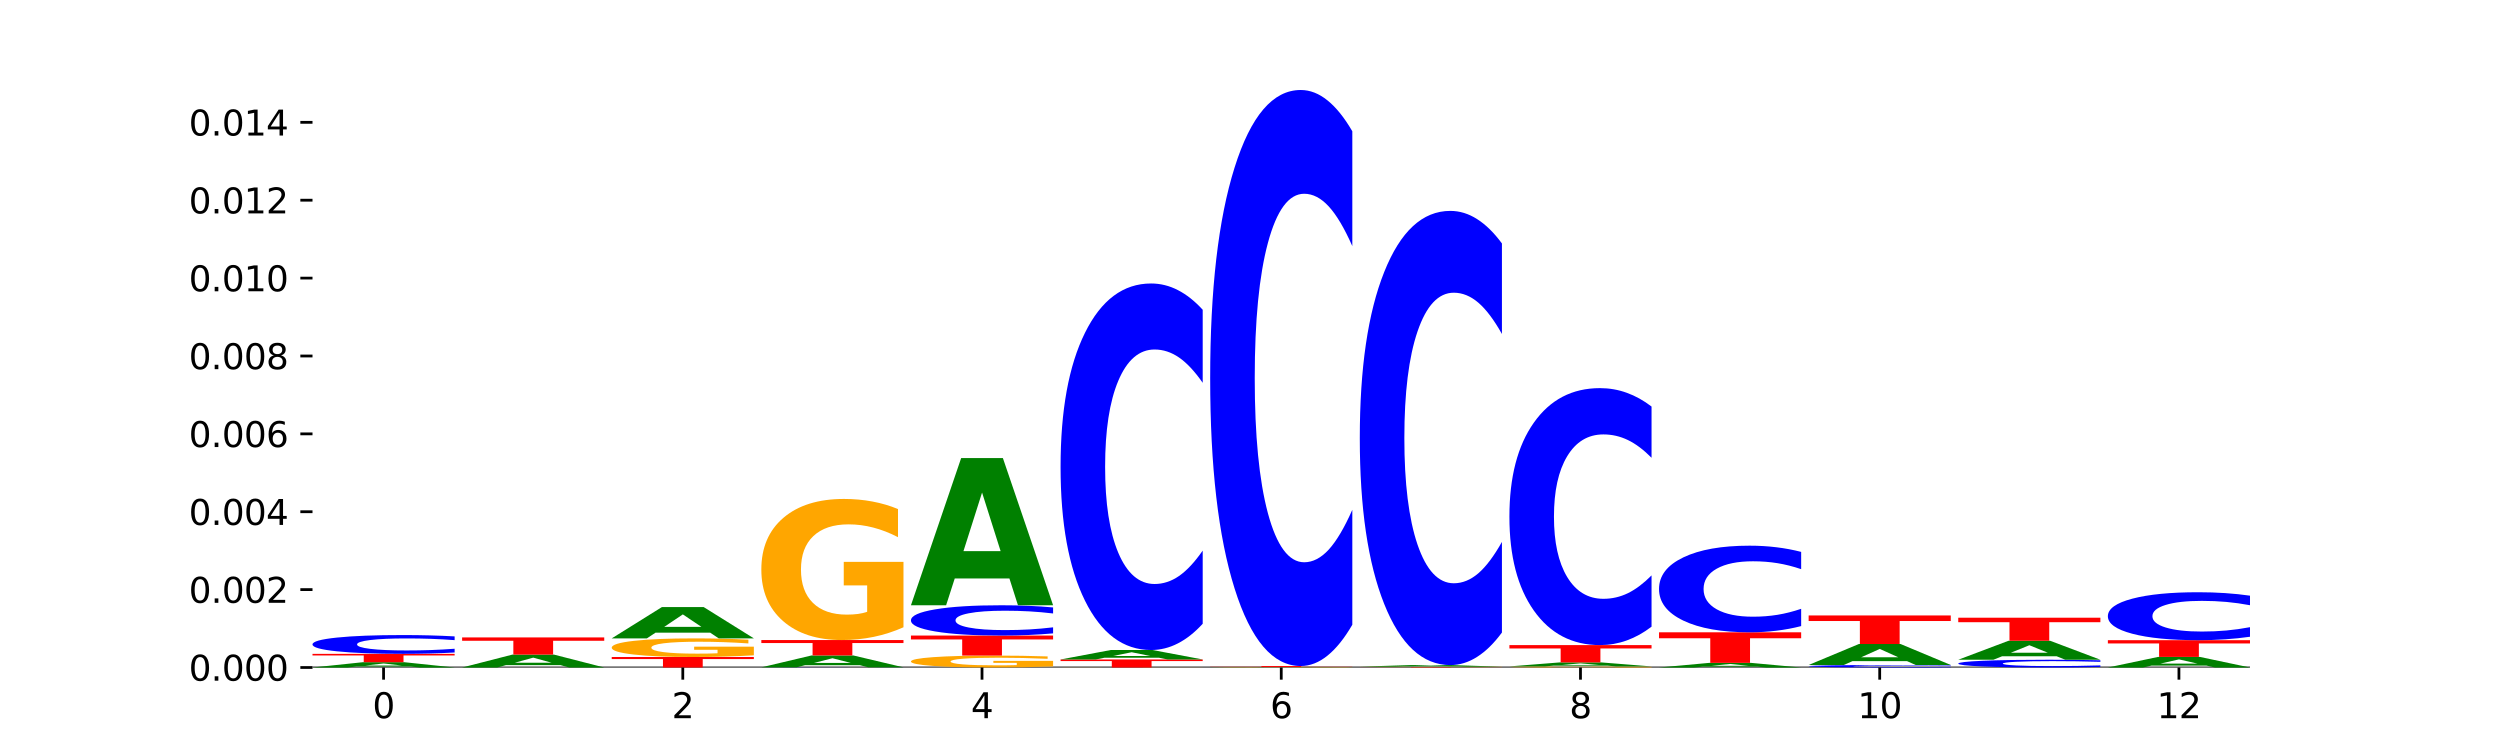 <?xml version="1.0" encoding="utf-8" standalone="no"?>
<!DOCTYPE svg PUBLIC "-//W3C//DTD SVG 1.1//EN"
  "http://www.w3.org/Graphics/SVG/1.1/DTD/svg11.dtd">
<svg xmlns:xlink="http://www.w3.org/1999/xlink" width="720pt" height="216pt" viewBox="0 0 720 216" xmlns="http://www.w3.org/2000/svg" version="1.1">
 <defs>
  <style type="text/css">*{stroke-linejoin: round; stroke-linecap: butt}</style>
 </defs>
 <g id="figure_1">
  <g id="patch_1">
   <path d="M 0 216 
L 720 216 
L 720 0 
L 0 0 
z
" style="fill: #ffffff"/>
  </g>
  <g id="axes_1">
   <g id="patch_2">
    <path d="M 90 192.24 
L 648 192.24 
L 648 25.92 
L 90 25.92 
z
" style="fill: #ffffff"/>
   </g>
   <g id="line2d_1">
    <path d="M 90 192.24 
L 648 192.24 
" clip-path="url(#pf96313dac3)" style="fill: none; stroke: #000000; stroke-width: 0.5; stroke-linecap: square"/>
   </g>
   <g id="patch_3">
    <path d="M 118.355 191.963 
L 102.613 191.963 
L 100.127 192.24 
L 90 192.24 
L 104.462 190.72 
L 116.472 190.72 
L 130.934 192.24 
L 120.816 192.24 
L 118.355 191.963 
z
M 105.123 191.681 
L 115.819 191.681 
L 110.48 191.076 
L 105.123 191.681 
z
" clip-path="url(#pf96313dac3)" style="fill: #008000"/>
   </g>
   <g id="patch_4">
    <path d="M 90 188.307 
L 130.934 188.307 
L 130.934 188.778 
L 116.208 188.778 
L 116.208 190.72 
L 104.755 190.72 
L 104.755 188.778 
L 90 188.778 
L 90 188.307 
z
" clip-path="url(#pf96313dac3)" style="fill: #ff0000"/>
   </g>
   <g id="patch_5">
    <path d="M 130.934 187.919 
Q 127.51 188.111 123.808 188.209 
Q 120.105 188.307 116.073 188.307 
Q 104.047 188.307 97.024 187.578 
Q 90 186.849 90 185.602 
Q 90 184.351 97.024 183.623 
Q 104.047 182.894 116.073 182.894 
Q 120.105 182.894 123.808 182.992 
Q 127.51 183.089 130.934 183.282 
L 130.934 184.361 
Q 127.479 184.106 124.127 183.987 
Q 120.776 183.869 117.073 183.869 
Q 110.431 183.869 106.625 184.331 
Q 102.83 184.791 102.83 185.602 
Q 102.83 186.409 106.625 186.871 
Q 110.431 187.332 117.073 187.332 
Q 120.776 187.332 124.127 187.213 
Q 127.479 187.094 130.934 186.839 
L 130.934 187.919 
z
" clip-path="url(#pf96313dac3)" style="fill: #0000ff"/>
   </g>
   <g id="patch_6">
    <path d="M 161.444 191.564 
L 145.701 191.564 
L 143.216 192.24 
L 133.089 192.24 
L 147.551 188.53 
L 159.561 188.53 
L 174.023 192.24 
L 163.905 192.24 
L 161.444 191.564 
z
M 148.212 190.876 
L 158.908 190.876 
L 153.569 189.4 
L 148.212 190.876 
z
" clip-path="url(#pf96313dac3)" style="fill: #008000"/>
   </g>
   <g id="patch_7">
    <path d="M 133.089 183.577 
L 174.023 183.577 
L 174.023 184.543 
L 159.296 184.543 
L 159.296 188.53 
L 147.844 188.53 
L 147.844 184.543 
L 133.089 184.543 
L 133.089 183.577 
z
" clip-path="url(#pf96313dac3)" style="fill: #ff0000"/>
   </g>
   <g id="patch_8">
    <path d="M 176.178 189.219 
L 217.112 189.219 
L 217.112 189.808 
L 202.385 189.808 
L 202.385 192.24 
L 190.933 192.24 
L 190.933 189.808 
L 176.178 189.808 
L 176.178 189.219 
z
" clip-path="url(#pf96313dac3)" style="fill: #ff0000"/>
   </g>
   <g id="patch_9">
    <path d="M 217.112 188.733 
Q 212.984 188.976 208.543 189.098 
Q 204.103 189.219 199.369 189.219 
Q 188.673 189.219 182.425 188.496 
Q 176.178 187.773 176.178 186.537 
Q 176.178 185.286 182.535 184.569 
Q 188.902 183.852 199.975 183.852 
Q 204.241 183.852 208.149 183.949 
Q 212.066 184.046 215.534 184.237 
L 215.534 185.306 
Q 211.956 185.061 208.415 184.94 
Q 204.874 184.819 201.314 184.819 
Q 194.727 184.819 191.159 185.264 
Q 187.59 185.709 187.59 186.537 
Q 187.59 187.357 191.03 187.805 
Q 194.471 188.252 200.801 188.252 
Q 202.525 188.252 204.002 188.226 
Q 205.479 188.2 206.654 188.144 
L 206.654 187.14 
L 199.911 187.14 
L 199.911 186.245 
L 217.112 186.245 
L 217.112 188.733 
z
" clip-path="url(#pf96313dac3)" style="fill: #ffa600"/>
   </g>
   <g id="patch_10">
    <path d="M 204.533 182.208 
L 188.79 182.208 
L 186.304 183.852 
L 176.178 183.852 
L 190.64 174.831 
L 202.65 174.831 
L 217.112 183.852 
L 206.993 183.852 
L 204.533 182.208 
z
M 191.301 180.534 
L 201.997 180.534 
L 196.657 176.946 
L 191.301 180.534 
z
" clip-path="url(#pf96313dac3)" style="fill: #008000"/>
   </g>
   <g id="patch_11">
    <path d="M 260.201 192.237 
Q 256.777 192.238 253.074 192.239 
Q 249.372 192.24 245.339 192.24 
Q 233.313 192.24 226.29 192.234 
Q 219.266 192.227 219.266 192.217 
Q 219.266 192.206 226.29 192.199 
Q 233.313 192.193 245.339 192.193 
Q 249.372 192.193 253.074 192.194 
Q 256.777 192.195 260.201 192.196 
L 260.201 192.206 
Q 256.746 192.204 253.394 192.202 
Q 250.042 192.201 246.339 192.201 
Q 239.697 192.201 235.892 192.205 
Q 232.096 192.209 232.096 192.217 
Q 232.096 192.224 235.892 192.228 
Q 239.697 192.232 246.339 192.232 
Q 250.042 192.232 253.394 192.231 
Q 256.746 192.229 260.201 192.227 
L 260.201 192.237 
z
" clip-path="url(#pf96313dac3)" style="fill: #0000ff"/>
   </g>
   <g id="patch_12">
    <path d="M 247.622 191.569 
L 231.879 191.569 
L 229.393 192.193 
L 219.266 192.193 
L 233.729 188.768 
L 245.739 188.768 
L 260.201 192.193 
L 250.082 192.193 
L 247.622 191.569 
z
M 234.39 190.934 
L 245.086 190.934 
L 239.746 189.571 
L 234.39 190.934 
z
" clip-path="url(#pf96313dac3)" style="fill: #008000"/>
   </g>
   <g id="patch_13">
    <path d="M 219.266 184.332 
L 260.201 184.332 
L 260.201 185.197 
L 245.474 185.197 
L 245.474 188.768 
L 234.022 188.768 
L 234.022 185.197 
L 219.266 185.197 
L 219.266 184.332 
z
" clip-path="url(#pf96313dac3)" style="fill: #ff0000"/>
   </g>
   <g id="patch_14">
    <path d="M 260.201 180.655 
Q 256.072 182.494 251.632 183.417 
Q 247.192 184.332 242.458 184.332 
Q 231.761 184.332 225.514 178.859 
Q 219.266 173.386 219.266 164.026 
Q 219.266 154.558 225.624 149.127 
Q 231.991 143.696 243.064 143.696 
Q 247.33 143.696 251.238 144.434 
Q 255.155 145.165 258.623 146.608 
L 258.623 154.709 
Q 255.045 152.854 251.504 151.939 
Q 247.963 151.015 244.403 151.015 
Q 237.816 151.015 234.248 154.39 
Q 230.679 157.756 230.679 164.026 
Q 230.679 170.238 234.119 173.629 
Q 237.559 177.012 243.889 177.012 
Q 245.614 177.012 247.091 176.819 
Q 248.568 176.618 249.742 176.198 
L 249.742 168.593 
L 243 168.593 
L 243 161.819 
L 260.201 161.819 
L 260.201 180.655 
z
" clip-path="url(#pf96313dac3)" style="fill: #ffa600"/>
   </g>
   <g id="patch_15">
    <path d="M 303.29 191.929 
Q 299.161 192.085 294.721 192.163 
Q 290.281 192.24 285.547 192.24 
Q 274.85 192.24 268.603 191.777 
Q 262.355 191.315 262.355 190.523 
Q 262.355 189.723 268.713 189.264 
Q 275.08 188.805 286.153 188.805 
Q 290.418 188.805 294.327 188.867 
Q 298.244 188.929 301.712 189.051 
L 301.712 189.736 
Q 298.134 189.579 294.593 189.502 
Q 291.051 189.424 287.492 189.424 
Q 280.905 189.424 277.336 189.709 
Q 273.768 189.993 273.768 190.523 
Q 273.768 191.049 277.208 191.335 
Q 280.648 191.621 286.978 191.621 
Q 288.703 191.621 290.18 191.605 
Q 291.657 191.588 292.831 191.552 
L 292.831 190.909 
L 286.088 190.909 
L 286.088 190.337 
L 303.29 190.337 
L 303.29 191.929 
z
" clip-path="url(#pf96313dac3)" style="fill: #ffa600"/>
   </g>
   <g id="patch_16">
    <path d="M 262.355 183.039 
L 303.29 183.039 
L 303.29 184.164 
L 288.563 184.164 
L 288.563 188.805 
L 277.111 188.805 
L 277.111 184.164 
L 262.355 184.164 
L 262.355 183.039 
z
" clip-path="url(#pf96313dac3)" style="fill: #ff0000"/>
   </g>
   <g id="patch_17">
    <path d="M 303.29 182.414 
Q 299.865 182.724 296.163 182.881 
Q 292.46 183.039 288.428 183.039 
Q 276.402 183.039 269.379 181.864 
Q 262.355 180.689 262.355 178.68 
Q 262.355 176.663 269.379 175.49 
Q 276.402 174.315 288.428 174.315 
Q 292.46 174.315 296.163 174.474 
Q 299.865 174.63 303.29 174.94 
L 303.29 176.679 
Q 299.835 176.268 296.483 176.077 
Q 293.131 175.886 289.428 175.886 
Q 282.786 175.886 278.981 176.631 
Q 275.185 177.373 275.185 178.68 
Q 275.185 179.981 278.981 180.725 
Q 282.786 181.468 289.428 181.468 
Q 293.131 181.468 296.483 181.277 
Q 299.835 181.084 303.29 180.673 
L 303.29 182.414 
z
" clip-path="url(#pf96313dac3)" style="fill: #0000ff"/>
   </g>
   <g id="patch_18">
    <path d="M 290.71 166.591 
L 274.968 166.591 
L 272.482 174.315 
L 262.355 174.315 
L 276.817 131.914 
L 288.827 131.914 
L 303.29 174.315 
L 293.171 174.315 
L 290.71 166.591 
z
M 277.479 158.721 
L 288.175 158.721 
L 282.835 141.856 
L 277.479 158.721 
z
" clip-path="url(#pf96313dac3)" style="fill: #008000"/>
   </g>
   <g id="patch_19">
    <path d="M 305.444 189.926 
L 346.378 189.926 
L 346.378 190.378 
L 331.652 190.378 
L 331.652 192.24 
L 320.199 192.24 
L 320.199 190.378 
L 305.444 190.378 
L 305.444 189.926 
z
" clip-path="url(#pf96313dac3)" style="fill: #ff0000"/>
   </g>
   <g id="patch_20">
    <path d="M 333.799 189.431 
L 318.057 189.431 
L 315.571 189.926 
L 305.444 189.926 
L 319.906 187.205 
L 331.916 187.205 
L 346.378 189.926 
L 336.26 189.926 
L 333.799 189.431 
z
M 320.567 188.926 
L 331.263 188.926 
L 325.924 187.843 
L 320.567 188.926 
z
" clip-path="url(#pf96313dac3)" style="fill: #008000"/>
   </g>
   <g id="patch_21">
    <path d="M 346.378 179.639 
Q 342.954 183.389 339.252 185.286 
Q 335.549 187.205 331.517 187.205 
Q 319.491 187.205 312.468 172.988 
Q 305.444 158.77 305.444 134.457 
Q 305.444 110.056 312.468 95.86 
Q 319.491 81.643 331.517 81.643 
Q 335.549 81.643 339.252 83.562 
Q 342.954 85.459 346.378 89.209 
L 346.378 110.252 
Q 342.923 105.28 339.571 102.969 
Q 336.22 100.658 332.517 100.658 
Q 325.875 100.658 322.069 109.663 
Q 318.274 118.647 318.274 134.457 
Q 318.274 150.201 322.069 159.207 
Q 325.875 168.191 332.517 168.191 
Q 336.22 168.191 339.571 165.879 
Q 342.923 163.546 346.378 158.574 
L 346.378 179.639 
z
" clip-path="url(#pf96313dac3)" style="fill: #0000ff"/>
   </g>
   <g id="patch_22">
    <path d="M 376.888 192.231 
L 361.145 192.231 
L 358.66 192.24 
L 348.533 192.24 
L 362.995 192.192 
L 375.005 192.192 
L 389.467 192.24 
L 379.349 192.24 
L 376.888 192.231 
z
M 363.656 192.222 
L 374.352 192.222 
L 369.013 192.203 
L 363.656 192.222 
z
" clip-path="url(#pf96313dac3)" style="fill: #008000"/>
   </g>
   <g id="patch_23">
    <path d="M 389.467 192.182 
Q 385.339 192.187 380.899 192.189 
Q 376.458 192.192 371.725 192.192 
Q 361.028 192.192 354.78 192.178 
Q 348.533 192.164 348.533 192.14 
Q 348.533 192.116 354.89 192.102 
Q 361.257 192.089 372.33 192.089 
Q 376.596 192.089 380.504 192.09 
Q 384.421 192.092 387.889 192.096 
L 387.889 192.117 
Q 384.311 192.112 380.77 192.109 
Q 377.229 192.107 373.67 192.107 
Q 367.083 192.107 363.514 192.116 
Q 359.945 192.124 359.945 192.14 
Q 359.945 192.156 363.386 192.165 
Q 366.826 192.173 373.156 192.173 
Q 374.881 192.173 376.358 192.173 
Q 377.835 192.172 379.009 192.171 
L 379.009 192.152 
L 372.266 192.152 
L 372.266 192.135 
L 389.467 192.135 
L 389.467 192.182 
z
" clip-path="url(#pf96313dac3)" style="fill: #ffa600"/>
   </g>
   <g id="patch_24">
    <path d="M 348.533 191.816 
L 389.467 191.816 
L 389.467 191.869 
L 374.74 191.869 
L 374.74 192.089 
L 363.288 192.089 
L 363.288 191.869 
L 348.533 191.869 
L 348.533 191.816 
z
" clip-path="url(#pf96313dac3)" style="fill: #ff0000"/>
   </g>
   <g id="patch_25">
    <path d="M 389.467 179.925 
Q 386.043 185.819 382.341 188.801 
Q 378.638 191.816 374.605 191.816 
Q 362.58 191.816 355.556 169.473 
Q 348.533 147.13 348.533 108.92 
Q 348.533 70.573 355.556 48.263 
Q 362.58 25.92 374.605 25.92 
Q 378.638 25.92 382.341 28.936 
Q 386.043 31.917 389.467 37.811 
L 389.467 70.881 
Q 386.012 63.068 382.66 59.435 
Q 379.308 55.803 375.606 55.803 
Q 368.964 55.803 365.158 69.956 
Q 361.363 84.075 361.363 108.92 
Q 361.363 133.662 365.158 147.815 
Q 368.964 161.934 375.606 161.934 
Q 379.308 161.934 382.66 158.301 
Q 386.012 154.635 389.467 146.821 
L 389.467 179.925 
z
" clip-path="url(#pf96313dac3)" style="fill: #0000ff"/>
   </g>
   <g id="patch_26">
    <path d="M 391.622 192.133 
L 432.556 192.133 
L 432.556 192.154 
L 417.829 192.154 
L 417.829 192.24 
L 406.377 192.24 
L 406.377 192.154 
L 391.622 192.154 
L 391.622 192.133 
z
" clip-path="url(#pf96313dac3)" style="fill: #ff0000"/>
   </g>
   <g id="patch_27">
    <path d="M 432.556 192.121 
Q 428.428 192.127 423.987 192.13 
Q 419.547 192.133 414.813 192.133 
Q 404.117 192.133 397.869 192.115 
Q 391.622 192.098 391.622 192.068 
Q 391.622 192.038 397.979 192.021 
Q 404.346 192.003 415.419 192.003 
Q 419.685 192.003 423.593 192.006 
Q 427.51 192.008 430.978 192.013 
L 430.978 192.038 
Q 427.4 192.032 423.859 192.03 
Q 420.318 192.027 416.758 192.027 
Q 410.171 192.027 406.603 192.037 
Q 403.034 192.048 403.034 192.068 
Q 403.034 192.088 406.474 192.099 
Q 409.915 192.109 416.245 192.109 
Q 417.969 192.109 419.446 192.109 
Q 420.923 192.108 422.098 192.107 
L 422.098 192.083 
L 415.355 192.083 
L 415.355 192.061 
L 432.556 192.061 
L 432.556 192.121 
z
" clip-path="url(#pf96313dac3)" style="fill: #ffa600"/>
   </g>
   <g id="patch_28">
    <path d="M 419.977 191.92 
L 404.234 191.92 
L 401.749 192.003 
L 391.622 192.003 
L 406.084 191.545 
L 418.094 191.545 
L 432.556 192.003 
L 422.437 192.003 
L 419.977 191.92 
z
M 406.745 191.835 
L 417.441 191.835 
L 412.101 191.652 
L 406.745 191.835 
z
" clip-path="url(#pf96313dac3)" style="fill: #008000"/>
   </g>
   <g id="patch_29">
    <path d="M 432.556 182.169 
Q 429.132 186.816 425.429 189.167 
Q 421.727 191.545 417.694 191.545 
Q 405.669 191.545 398.645 173.927 
Q 391.622 156.31 391.622 126.182 
Q 391.622 95.946 398.645 78.356 
Q 405.669 60.738 417.694 60.738 
Q 421.727 60.738 425.429 63.116 
Q 429.132 65.467 432.556 70.114 
L 432.556 96.189 
Q 429.101 90.028 425.749 87.164 
Q 422.397 84.3 418.695 84.3 
Q 412.053 84.3 408.247 95.46 
Q 404.452 106.592 404.452 126.182 
Q 404.452 145.691 408.247 156.85 
Q 412.053 167.983 418.695 167.983 
Q 422.397 167.983 425.749 165.119 
Q 429.101 162.227 432.556 156.067 
L 432.556 182.169 
z
" clip-path="url(#pf96313dac3)" style="fill: #0000ff"/>
   </g>
   <g id="patch_30">
    <path d="M 475.645 192.212 
Q 471.516 192.226 467.076 192.233 
Q 462.636 192.24 457.902 192.24 
Q 447.205 192.24 440.958 192.198 
Q 434.71 192.156 434.71 192.084 
Q 434.71 192.012 441.068 191.97 
Q 447.435 191.928 458.508 191.928 
Q 462.774 191.928 466.682 191.934 
Q 470.599 191.939 474.067 191.951 
L 474.067 192.013 
Q 470.489 191.998 466.948 191.991 
Q 463.407 191.984 459.847 191.984 
Q 453.26 191.984 449.692 192.01 
Q 446.123 192.036 446.123 192.084 
Q 446.123 192.132 449.563 192.158 
Q 453.003 192.184 459.333 192.184 
Q 461.058 192.184 462.535 192.182 
Q 464.012 192.181 465.186 192.178 
L 465.186 192.119 
L 458.444 192.119 
L 458.444 192.067 
L 475.645 192.067 
L 475.645 192.212 
z
" clip-path="url(#pf96313dac3)" style="fill: #ffa600"/>
   </g>
   <g id="patch_31">
    <path d="M 463.066 191.719 
L 447.323 191.719 
L 444.837 191.928 
L 434.71 191.928 
L 449.173 190.779 
L 461.183 190.779 
L 475.645 191.928 
L 465.526 191.928 
L 463.066 191.719 
z
M 449.834 191.506 
L 460.53 191.506 
L 455.19 191.049 
L 449.834 191.506 
z
" clip-path="url(#pf96313dac3)" style="fill: #008000"/>
   </g>
   <g id="patch_32">
    <path d="M 434.71 185.788 
L 475.645 185.788 
L 475.645 186.762 
L 460.918 186.762 
L 460.918 190.779 
L 449.466 190.779 
L 449.466 186.762 
L 434.71 186.762 
L 434.71 185.788 
z
" clip-path="url(#pf96313dac3)" style="fill: #ff0000"/>
   </g>
   <g id="patch_33">
    <path d="M 475.645 180.483 
Q 472.221 183.113 468.518 184.443 
Q 464.816 185.788 460.783 185.788 
Q 448.757 185.788 441.734 175.821 
Q 434.71 165.853 434.71 148.807 
Q 434.71 131.7 441.734 121.748 
Q 448.757 111.781 460.783 111.781 
Q 464.816 111.781 468.518 113.126 
Q 472.221 114.456 475.645 117.086 
L 475.645 131.838 
Q 472.19 128.352 468.838 126.732 
Q 465.486 125.112 461.783 125.112 
Q 455.142 125.112 451.336 131.425 
Q 447.54 137.724 447.54 148.807 
Q 447.54 159.845 451.336 166.159 
Q 455.142 172.457 461.783 172.457 
Q 465.486 172.457 468.838 170.837 
Q 472.19 169.201 475.645 165.715 
L 475.645 180.483 
z
" clip-path="url(#pf96313dac3)" style="fill: #0000ff"/>
   </g>
   <g id="patch_34">
    <path d="M 506.154 191.997 
L 490.412 191.997 
L 487.926 192.24 
L 477.799 192.24 
L 492.261 190.907 
L 504.271 190.907 
L 518.734 192.24 
L 508.615 192.24 
L 506.154 191.997 
z
M 492.923 191.75 
L 503.619 191.75 
L 498.279 191.22 
L 492.923 191.75 
z
" clip-path="url(#pf96313dac3)" style="fill: #008000"/>
   </g>
   <g id="patch_35">
    <path d="M 477.799 182.103 
L 518.734 182.103 
L 518.734 183.82 
L 504.007 183.82 
L 504.007 190.907 
L 492.555 190.907 
L 492.555 183.82 
L 477.799 183.82 
L 477.799 182.103 
z
" clip-path="url(#pf96313dac3)" style="fill: #ff0000"/>
   </g>
   <g id="patch_36">
    <path d="M 518.734 180.315 
Q 515.31 181.201 511.607 181.649 
Q 507.904 182.103 503.872 182.103 
Q 491.846 182.103 484.823 178.743 
Q 477.799 175.383 477.799 169.637 
Q 477.799 163.871 484.823 160.516 
Q 491.846 157.156 503.872 157.156 
Q 507.904 157.156 511.607 157.61 
Q 515.31 158.058 518.734 158.944 
L 518.734 163.917 
Q 515.279 162.742 511.927 162.196 
Q 508.575 161.65 504.872 161.65 
Q 498.23 161.65 494.425 163.778 
Q 490.629 165.901 490.629 169.637 
Q 490.629 173.358 494.425 175.486 
Q 498.23 177.609 504.872 177.609 
Q 508.575 177.609 511.927 177.063 
Q 515.279 176.512 518.734 175.337 
L 518.734 180.315 
z
" clip-path="url(#pf96313dac3)" style="fill: #0000ff"/>
   </g>
   <g id="patch_37">
    <path d="M 561.822 192.188 
Q 558.398 192.214 554.696 192.227 
Q 550.993 192.24 546.961 192.24 
Q 534.935 192.24 527.912 192.142 
Q 520.888 192.044 520.888 191.877 
Q 520.888 191.709 527.912 191.611 
Q 534.935 191.514 546.961 191.514 
Q 550.993 191.514 554.696 191.527 
Q 558.398 191.54 561.822 191.566 
L 561.822 191.71 
Q 558.367 191.676 555.015 191.66 
Q 551.664 191.644 547.961 191.644 
Q 541.319 191.644 537.513 191.706 
Q 533.718 191.768 533.718 191.877 
Q 533.718 191.985 537.513 192.047 
Q 541.319 192.109 547.961 192.109 
Q 551.664 192.109 555.015 192.093 
Q 558.367 192.077 561.822 192.043 
L 561.822 192.188 
z
" clip-path="url(#pf96313dac3)" style="fill: #0000ff"/>
   </g>
   <g id="patch_38">
    <path d="M 549.243 190.414 
L 533.501 190.414 
L 531.015 191.514 
L 520.888 191.514 
L 535.35 185.476 
L 547.36 185.476 
L 561.822 191.514 
L 551.704 191.514 
L 549.243 190.414 
z
M 536.011 189.293 
L 546.707 189.293 
L 541.368 186.892 
L 536.011 189.293 
z
" clip-path="url(#pf96313dac3)" style="fill: #008000"/>
   </g>
   <g id="patch_39">
    <path d="M 520.888 177.249 
L 561.822 177.249 
L 561.822 178.853 
L 547.096 178.853 
L 547.096 185.476 
L 535.643 185.476 
L 535.643 178.853 
L 520.888 178.853 
L 520.888 177.249 
z
" clip-path="url(#pf96313dac3)" style="fill: #ff0000"/>
   </g>
   <g id="patch_40">
    <path d="M 604.911 192.08 
Q 601.487 192.159 597.785 192.199 
Q 594.082 192.24 590.049 192.24 
Q 578.024 192.24 571 191.939 
Q 563.977 191.638 563.977 191.123 
Q 563.977 190.607 571 190.306 
Q 578.024 190.006 590.049 190.006 
Q 594.082 190.006 597.785 190.046 
Q 601.487 190.086 604.911 190.166 
L 604.911 190.611 
Q 601.456 190.506 598.104 190.457 
Q 594.752 190.408 591.05 190.408 
Q 584.408 190.408 580.602 190.599 
Q 576.807 190.789 576.807 191.123 
Q 576.807 191.457 580.602 191.647 
Q 584.408 191.838 591.05 191.838 
Q 594.752 191.838 598.104 191.789 
Q 601.456 191.739 604.911 191.634 
L 604.911 192.08 
z
" clip-path="url(#pf96313dac3)" style="fill: #0000ff"/>
   </g>
   <g id="patch_41">
    <path d="M 592.332 189.011 
L 576.589 189.011 
L 574.104 190.006 
L 563.977 190.006 
L 578.439 184.545 
L 590.449 184.545 
L 604.911 190.006 
L 594.793 190.006 
L 592.332 189.011 
z
M 579.1 187.997 
L 589.796 187.997 
L 584.457 185.826 
L 579.1 187.997 
z
" clip-path="url(#pf96313dac3)" style="fill: #008000"/>
   </g>
   <g id="patch_42">
    <path d="M 563.977 177.901 
L 604.911 177.901 
L 604.911 179.197 
L 590.184 179.197 
L 590.184 184.545 
L 578.732 184.545 
L 578.732 179.197 
L 563.977 179.197 
L 563.977 177.901 
z
" clip-path="url(#pf96313dac3)" style="fill: #ff0000"/>
   </g>
   <g id="patch_43">
    <path d="M 635.421 191.684 
L 619.678 191.684 
L 617.193 192.24 
L 607.066 192.24 
L 621.528 189.19 
L 633.538 189.19 
L 648 192.24 
L 637.881 192.24 
L 635.421 191.684 
z
M 622.189 191.118 
L 632.885 191.118 
L 627.545 189.905 
L 622.189 191.118 
z
" clip-path="url(#pf96313dac3)" style="fill: #008000"/>
   </g>
   <g id="patch_44">
    <path d="M 607.066 184.375 
L 648 184.375 
L 648 185.314 
L 633.273 185.314 
L 633.273 189.19 
L 621.821 189.19 
L 621.821 185.314 
L 607.066 185.314 
L 607.066 184.375 
z
" clip-path="url(#pf96313dac3)" style="fill: #ff0000"/>
   </g>
   <g id="patch_45">
    <path d="M 648 183.385 
Q 644.576 183.875 640.873 184.123 
Q 637.171 184.375 633.138 184.375 
Q 621.113 184.375 614.089 182.514 
Q 607.066 180.654 607.066 177.473 
Q 607.066 174.281 614.089 172.423 
Q 621.113 170.563 633.138 170.563 
Q 637.171 170.563 640.873 170.814 
Q 644.576 171.063 648 171.553 
L 648 174.306 
Q 644.545 173.656 641.193 173.354 
Q 637.841 173.051 634.139 173.051 
Q 627.497 173.051 623.691 174.229 
Q 619.896 175.405 619.896 177.473 
Q 619.896 179.533 623.691 180.711 
Q 627.497 181.887 634.139 181.887 
Q 637.841 181.887 641.193 181.584 
Q 644.545 181.279 648 180.629 
L 648 183.385 
z
" clip-path="url(#pf96313dac3)" style="fill: #0000ff"/>
   </g>
   <g id="patch_46">
    <path d="M 130.934 192.838 
Q 126.806 192.539 122.366 192.389 
Q 117.926 192.24 113.192 192.24 
Q 102.495 192.24 96.247 193.13 
Q 90 194.021 90 195.543 
Q 90 197.083 96.358 197.967 
Q 102.724 198.85 113.797 198.85 
Q 118.063 198.85 121.971 198.73 
Q 125.889 198.611 129.356 198.376 
L 129.356 197.059 
Q 125.779 197.36 122.237 197.509 
Q 118.696 197.659 115.137 197.659 
Q 108.55 197.659 104.981 197.111 
Q 101.412 196.563 101.412 195.543 
Q 101.412 194.533 104.853 193.981 
Q 108.293 193.431 114.623 193.431 
Q 116.348 193.431 117.825 193.462 
Q 119.302 193.495 120.476 193.563 
L 120.476 194.8 
L 113.733 194.8 
L 113.733 195.902 
L 130.934 195.902 
L 130.934 192.838 
z
" clip-path="url(#pf96313dac3)" style="fill: #ffa600"/>
   </g>
   <g id="patch_47">
    <path d="M 174.023 195.167 
Q 170.599 195.06 166.897 195.006 
Q 163.194 194.951 159.161 194.951 
Q 147.136 194.951 140.112 195.357 
Q 133.089 195.762 133.089 196.455 
Q 133.089 197.151 140.112 197.555 
Q 147.136 197.961 159.161 197.961 
Q 163.194 197.961 166.897 197.906 
Q 170.599 197.852 174.023 197.745 
L 174.023 197.145 
Q 170.568 197.287 167.216 197.353 
Q 163.864 197.419 160.162 197.419 
Q 153.52 197.419 149.714 197.162 
Q 145.919 196.906 145.919 196.455 
Q 145.919 196.006 149.714 195.75 
Q 153.52 195.493 160.162 195.493 
Q 163.864 195.493 167.216 195.559 
Q 170.568 195.626 174.023 195.768 
L 174.023 195.167 
z
" clip-path="url(#pf96313dac3)" style="fill: #0000ff"/>
   </g>
   <g id="patch_48">
    <path d="M 174.023 192.485 
Q 169.895 192.363 165.455 192.301 
Q 161.014 192.24 156.281 192.24 
Q 145.584 192.24 139.336 192.605 
Q 133.089 192.97 133.089 193.595 
Q 133.089 194.227 139.446 194.589 
Q 145.813 194.951 156.886 194.951 
Q 161.152 194.951 165.06 194.902 
Q 168.977 194.853 172.445 194.757 
L 172.445 194.217 
Q 168.867 194.34 165.326 194.401 
Q 161.785 194.463 158.226 194.463 
Q 151.639 194.463 148.07 194.238 
Q 144.501 194.013 144.501 193.595 
Q 144.501 193.18 147.941 192.954 
Q 151.382 192.728 157.712 192.728 
Q 159.437 192.728 160.914 192.741 
Q 162.391 192.755 163.565 192.783 
L 163.565 193.29 
L 156.822 193.29 
L 156.822 193.742 
L 174.023 193.742 
L 174.023 192.485 
z
" clip-path="url(#pf96313dac3)" style="fill: #ffa600"/>
   </g>
   <g id="patch_49">
    <path d="M 217.112 192.394 
Q 213.688 192.318 209.985 192.279 
Q 206.283 192.24 202.25 192.24 
Q 190.225 192.24 183.201 192.53 
Q 176.178 192.82 176.178 193.316 
Q 176.178 193.814 183.201 194.104 
Q 190.225 194.394 202.25 194.394 
Q 206.283 194.394 209.985 194.355 
Q 213.688 194.316 217.112 194.239 
L 217.112 193.81 
Q 213.657 193.911 210.305 193.959 
Q 206.953 194.006 203.251 194.006 
Q 196.609 194.006 192.803 193.822 
Q 189.008 193.639 189.008 193.316 
Q 189.008 192.995 192.803 192.811 
Q 196.609 192.628 203.251 192.628 
Q 206.953 192.628 210.305 192.675 
Q 213.657 192.723 217.112 192.824 
L 217.112 192.394 
z
" clip-path="url(#pf96313dac3)" style="fill: #0000ff"/>
   </g>
   <g id="patch_50">
    <path d="M 346.378 192.243 
Q 342.25 192.242 337.81 192.241 
Q 333.37 192.24 328.636 192.24 
Q 317.939 192.24 311.692 192.245 
Q 305.444 192.25 305.444 192.258 
Q 305.444 192.267 311.802 192.272 
Q 318.168 192.277 329.241 192.277 
Q 333.507 192.277 337.415 192.276 
Q 341.333 192.275 344.8 192.274 
L 344.8 192.267 
Q 341.223 192.268 337.681 192.269 
Q 334.14 192.27 330.581 192.27 
Q 323.994 192.27 320.425 192.267 
Q 316.856 192.264 316.856 192.258 
Q 316.856 192.253 320.297 192.25 
Q 323.737 192.247 330.067 192.247 
Q 331.792 192.247 333.269 192.247 
Q 334.746 192.247 335.92 192.247 
L 335.92 192.254 
L 329.177 192.254 
L 329.177 192.26 
L 346.378 192.26 
L 346.378 192.243 
z
" clip-path="url(#pf96313dac3)" style="fill: #ffa600"/>
   </g>
   <g id="patch_51">
    <path d="M 518.734 192.433 
Q 514.605 192.337 510.165 192.288 
Q 505.725 192.24 500.991 192.24 
Q 490.294 192.24 484.047 192.528 
Q 477.799 192.815 477.799 193.307 
Q 477.799 193.805 484.157 194.09 
Q 490.524 194.375 501.597 194.375 
Q 505.862 194.375 509.771 194.337 
Q 513.688 194.298 517.156 194.222 
L 517.156 193.797 
Q 513.578 193.894 510.037 193.942 
Q 506.495 193.991 502.936 193.991 
Q 496.349 193.991 492.78 193.813 
Q 489.212 193.637 489.212 193.307 
Q 489.212 192.981 492.652 192.802 
Q 496.092 192.625 502.422 192.625 
Q 504.147 192.625 505.624 192.635 
Q 507.101 192.645 508.275 192.667 
L 508.275 193.067 
L 501.532 193.067 
L 501.532 193.423 
L 518.734 193.423 
L 518.734 192.433 
z
" clip-path="url(#pf96313dac3)" style="fill: #ffa600"/>
   </g>
   <g id="patch_52">
    <path d="M 561.822 192.725 
Q 557.694 192.482 553.254 192.361 
Q 548.814 192.24 544.08 192.24 
Q 533.383 192.24 527.136 192.962 
Q 520.888 193.683 520.888 194.917 
Q 520.888 196.166 527.246 196.882 
Q 533.612 197.598 544.685 197.598 
Q 548.951 197.598 552.859 197.501 
Q 556.777 197.404 560.244 197.214 
L 560.244 196.146 
Q 556.667 196.39 553.125 196.511 
Q 549.584 196.633 546.025 196.633 
Q 539.438 196.633 535.869 196.188 
Q 532.3 195.744 532.3 194.917 
Q 532.3 194.098 535.741 193.651 
Q 539.181 193.205 545.511 193.205 
Q 547.236 193.205 548.713 193.231 
Q 550.19 193.257 551.364 193.312 
L 551.364 194.315 
L 544.621 194.315 
L 544.621 195.208 
L 561.822 195.208 
L 561.822 192.725 
z
" clip-path="url(#pf96313dac3)" style="fill: #ffa600"/>
   </g>
   <g id="patch_53">
    <path d="M 604.911 192.691 
Q 600.783 192.466 596.343 192.352 
Q 591.902 192.24 587.169 192.24 
Q 576.472 192.24 570.224 192.912 
Q 563.977 193.583 563.977 194.732 
Q 563.977 195.894 570.334 196.561 
Q 576.701 197.228 587.774 197.228 
Q 592.04 197.228 595.948 197.137 
Q 599.865 197.047 603.333 196.87 
L 603.333 195.876 
Q 599.755 196.104 596.214 196.216 
Q 592.673 196.329 589.114 196.329 
Q 582.527 196.329 578.958 195.915 
Q 575.389 195.502 575.389 194.732 
Q 575.389 193.97 578.83 193.554 
Q 582.27 193.138 588.6 193.138 
Q 590.325 193.138 591.802 193.162 
Q 593.279 193.187 594.453 193.238 
L 594.453 194.172 
L 587.71 194.172 
L 587.71 195.003 
L 604.911 195.003 
L 604.911 192.691 
z
" clip-path="url(#pf96313dac3)" style="fill: #ffa600"/>
   </g>
   <g id="patch_54">
    <path d="M 648 192.678 
Q 643.872 192.459 639.431 192.349 
Q 634.991 192.24 630.257 192.24 
Q 619.561 192.24 613.313 192.892 
Q 607.066 193.545 607.066 194.66 
Q 607.066 195.789 613.423 196.436 
Q 619.79 197.083 630.863 197.083 
Q 635.129 197.083 639.037 196.995 
Q 642.954 196.908 646.422 196.736 
L 646.422 195.771 
Q 642.844 195.992 639.303 196.101 
Q 635.762 196.211 632.202 196.211 
Q 625.615 196.211 622.047 195.809 
Q 618.478 195.407 618.478 194.66 
Q 618.478 193.92 621.918 193.516 
Q 625.359 193.112 631.689 193.112 
Q 633.413 193.112 634.89 193.135 
Q 636.367 193.159 637.542 193.209 
L 637.542 194.116 
L 630.799 194.116 
L 630.799 194.923 
L 648 194.923 
L 648 192.678 
z
" clip-path="url(#pf96313dac3)" style="fill: #ffa600"/>
   </g>
   <g id="matplotlib.axis_1">
    <g id="xtick_1">
     <g id="line2d_2">
      <defs>
       <path id="m9921b523af" d="M 0 0 
L 0 3.5 
" style="stroke: #000000; stroke-width: 0.8"/>
      </defs>
      <g>
       <use xlink:href="#m9921b523af" x="110.467" y="192.24" style="stroke: #000000; stroke-width: 0.8"/>
      </g>
     </g>
     <g id="text_1">
      <!-- 0 -->
      <g transform="translate(107.286 206.838) scale(0.1 -0.1)">
       <defs>
        <path id="DejaVuSans-30" d="M 2034 4250 
Q 1547 4250 1301 3770 
Q 1056 3291 1056 2328 
Q 1056 1369 1301 889 
Q 1547 409 2034 409 
Q 2525 409 2770 889 
Q 3016 1369 3016 2328 
Q 3016 3291 2770 3770 
Q 2525 4250 2034 4250 
z
M 2034 4750 
Q 2819 4750 3233 4129 
Q 3647 3509 3647 2328 
Q 3647 1150 3233 529 
Q 2819 -91 2034 -91 
Q 1250 -91 836 529 
Q 422 1150 422 2328 
Q 422 3509 836 4129 
Q 1250 4750 2034 4750 
z
" transform="scale(0.016)"/>
       </defs>
       <use xlink:href="#DejaVuSans-30"/>
      </g>
     </g>
    </g>
    <g id="xtick_2">
     <g id="line2d_3">
      <g>
       <use xlink:href="#m9921b523af" x="196.645" y="192.24" style="stroke: #000000; stroke-width: 0.8"/>
      </g>
     </g>
     <g id="text_2">
      <!-- 2 -->
      <g transform="translate(193.464 206.838) scale(0.1 -0.1)">
       <defs>
        <path id="DejaVuSans-32" d="M 1228 531 
L 3431 531 
L 3431 0 
L 469 0 
L 469 531 
Q 828 903 1448 1529 
Q 2069 2156 2228 2338 
Q 2531 2678 2651 2914 
Q 2772 3150 2772 3378 
Q 2772 3750 2511 3984 
Q 2250 4219 1831 4219 
Q 1534 4219 1204 4116 
Q 875 4013 500 3803 
L 500 4441 
Q 881 4594 1212 4672 
Q 1544 4750 1819 4750 
Q 2544 4750 2975 4387 
Q 3406 4025 3406 3419 
Q 3406 3131 3298 2873 
Q 3191 2616 2906 2266 
Q 2828 2175 2409 1742 
Q 1991 1309 1228 531 
z
" transform="scale(0.016)"/>
       </defs>
       <use xlink:href="#DejaVuSans-32"/>
      </g>
     </g>
    </g>
    <g id="xtick_3">
     <g id="line2d_4">
      <g>
       <use xlink:href="#m9921b523af" x="282.822" y="192.24" style="stroke: #000000; stroke-width: 0.8"/>
      </g>
     </g>
     <g id="text_3">
      <!-- 4 -->
      <g transform="translate(279.641 206.838) scale(0.1 -0.1)">
       <defs>
        <path id="DejaVuSans-34" d="M 2419 4116 
L 825 1625 
L 2419 1625 
L 2419 4116 
z
M 2253 4666 
L 3047 4666 
L 3047 1625 
L 3713 1625 
L 3713 1100 
L 3047 1100 
L 3047 0 
L 2419 0 
L 2419 1100 
L 313 1100 
L 313 1709 
L 2253 4666 
z
" transform="scale(0.016)"/>
       </defs>
       <use xlink:href="#DejaVuSans-34"/>
      </g>
     </g>
    </g>
    <g id="xtick_4">
     <g id="line2d_5">
      <g>
       <use xlink:href="#m9921b523af" x="369" y="192.24" style="stroke: #000000; stroke-width: 0.8"/>
      </g>
     </g>
     <g id="text_4">
      <!-- 6 -->
      <g transform="translate(365.819 206.838) scale(0.1 -0.1)">
       <defs>
        <path id="DejaVuSans-36" d="M 2113 2584 
Q 1688 2584 1439 2293 
Q 1191 2003 1191 1497 
Q 1191 994 1439 701 
Q 1688 409 2113 409 
Q 2538 409 2786 701 
Q 3034 994 3034 1497 
Q 3034 2003 2786 2293 
Q 2538 2584 2113 2584 
z
M 3366 4563 
L 3366 3988 
Q 3128 4100 2886 4159 
Q 2644 4219 2406 4219 
Q 1781 4219 1451 3797 
Q 1122 3375 1075 2522 
Q 1259 2794 1537 2939 
Q 1816 3084 2150 3084 
Q 2853 3084 3261 2657 
Q 3669 2231 3669 1497 
Q 3669 778 3244 343 
Q 2819 -91 2113 -91 
Q 1303 -91 875 529 
Q 447 1150 447 2328 
Q 447 3434 972 4092 
Q 1497 4750 2381 4750 
Q 2619 4750 2861 4703 
Q 3103 4656 3366 4563 
z
" transform="scale(0.016)"/>
       </defs>
       <use xlink:href="#DejaVuSans-36"/>
      </g>
     </g>
    </g>
    <g id="xtick_5">
     <g id="line2d_6">
      <g>
       <use xlink:href="#m9921b523af" x="455.178" y="192.24" style="stroke: #000000; stroke-width: 0.8"/>
      </g>
     </g>
     <g id="text_5">
      <!-- 8 -->
      <g transform="translate(451.996 206.838) scale(0.1 -0.1)">
       <defs>
        <path id="DejaVuSans-38" d="M 2034 2216 
Q 1584 2216 1326 1975 
Q 1069 1734 1069 1313 
Q 1069 891 1326 650 
Q 1584 409 2034 409 
Q 2484 409 2743 651 
Q 3003 894 3003 1313 
Q 3003 1734 2745 1975 
Q 2488 2216 2034 2216 
z
M 1403 2484 
Q 997 2584 770 2862 
Q 544 3141 544 3541 
Q 544 4100 942 4425 
Q 1341 4750 2034 4750 
Q 2731 4750 3128 4425 
Q 3525 4100 3525 3541 
Q 3525 3141 3298 2862 
Q 3072 2584 2669 2484 
Q 3125 2378 3379 2068 
Q 3634 1759 3634 1313 
Q 3634 634 3220 271 
Q 2806 -91 2034 -91 
Q 1263 -91 848 271 
Q 434 634 434 1313 
Q 434 1759 690 2068 
Q 947 2378 1403 2484 
z
M 1172 3481 
Q 1172 3119 1398 2916 
Q 1625 2713 2034 2713 
Q 2441 2713 2670 2916 
Q 2900 3119 2900 3481 
Q 2900 3844 2670 4047 
Q 2441 4250 2034 4250 
Q 1625 4250 1398 4047 
Q 1172 3844 1172 3481 
z
" transform="scale(0.016)"/>
       </defs>
       <use xlink:href="#DejaVuSans-38"/>
      </g>
     </g>
    </g>
    <g id="xtick_6">
     <g id="line2d_7">
      <g>
       <use xlink:href="#m9921b523af" x="541.355" y="192.24" style="stroke: #000000; stroke-width: 0.8"/>
      </g>
     </g>
     <g id="text_6">
      <!-- 10 -->
      <g transform="translate(534.993 206.838) scale(0.1 -0.1)">
       <defs>
        <path id="DejaVuSans-31" d="M 794 531 
L 1825 531 
L 1825 4091 
L 703 3866 
L 703 4441 
L 1819 4666 
L 2450 4666 
L 2450 531 
L 3481 531 
L 3481 0 
L 794 0 
L 794 531 
z
" transform="scale(0.016)"/>
       </defs>
       <use xlink:href="#DejaVuSans-31"/>
       <use xlink:href="#DejaVuSans-30" x="63.623"/>
      </g>
     </g>
    </g>
    <g id="xtick_7">
     <g id="line2d_8">
      <g>
       <use xlink:href="#m9921b523af" x="627.533" y="192.24" style="stroke: #000000; stroke-width: 0.8"/>
      </g>
     </g>
     <g id="text_7">
      <!-- 12 -->
      <g transform="translate(621.17 206.838) scale(0.1 -0.1)">
       <use xlink:href="#DejaVuSans-31"/>
       <use xlink:href="#DejaVuSans-32" x="63.623"/>
      </g>
     </g>
    </g>
   </g>
   <g id="matplotlib.axis_2">
    <g id="ytick_1">
     <g id="line2d_9">
      <defs>
       <path id="me91faea0c6" d="M 0 0 
L -3.5 0 
" style="stroke: #000000; stroke-width: 0.8"/>
      </defs>
      <g>
       <use xlink:href="#me91faea0c6" x="90" y="192.24" style="stroke: #000000; stroke-width: 0.8"/>
      </g>
     </g>
     <g id="text_8">
      <!-- 0.000 -->
      <g transform="translate(54.372 196.039) scale(0.1 -0.1)">
       <defs>
        <path id="DejaVuSans-2e" d="M 684 794 
L 1344 794 
L 1344 0 
L 684 0 
L 684 794 
z
" transform="scale(0.016)"/>
       </defs>
       <use xlink:href="#DejaVuSans-30"/>
       <use xlink:href="#DejaVuSans-2e" x="63.623"/>
       <use xlink:href="#DejaVuSans-30" x="95.41"/>
       <use xlink:href="#DejaVuSans-30" x="159.033"/>
       <use xlink:href="#DejaVuSans-30" x="222.656"/>
      </g>
     </g>
    </g>
    <g id="ytick_2">
     <g id="line2d_10">
      <g>
       <use xlink:href="#me91faea0c6" x="90" y="169.811" style="stroke: #000000; stroke-width: 0.8"/>
      </g>
     </g>
     <g id="text_9">
      <!-- 0.002 -->
      <g transform="translate(54.372 173.61) scale(0.1 -0.1)">
       <use xlink:href="#DejaVuSans-30"/>
       <use xlink:href="#DejaVuSans-2e" x="63.623"/>
       <use xlink:href="#DejaVuSans-30" x="95.41"/>
       <use xlink:href="#DejaVuSans-30" x="159.033"/>
       <use xlink:href="#DejaVuSans-32" x="222.656"/>
      </g>
     </g>
    </g>
    <g id="ytick_3">
     <g id="line2d_11">
      <g>
       <use xlink:href="#me91faea0c6" x="90" y="147.381" style="stroke: #000000; stroke-width: 0.8"/>
      </g>
     </g>
     <g id="text_10">
      <!-- 0.004 -->
      <g transform="translate(54.372 151.18) scale(0.1 -0.1)">
       <use xlink:href="#DejaVuSans-30"/>
       <use xlink:href="#DejaVuSans-2e" x="63.623"/>
       <use xlink:href="#DejaVuSans-30" x="95.41"/>
       <use xlink:href="#DejaVuSans-30" x="159.033"/>
       <use xlink:href="#DejaVuSans-34" x="222.656"/>
      </g>
     </g>
    </g>
    <g id="ytick_4">
     <g id="line2d_12">
      <g>
       <use xlink:href="#me91faea0c6" x="90" y="124.952" style="stroke: #000000; stroke-width: 0.8"/>
      </g>
     </g>
     <g id="text_11">
      <!-- 0.006 -->
      <g transform="translate(54.372 128.751) scale(0.1 -0.1)">
       <use xlink:href="#DejaVuSans-30"/>
       <use xlink:href="#DejaVuSans-2e" x="63.623"/>
       <use xlink:href="#DejaVuSans-30" x="95.41"/>
       <use xlink:href="#DejaVuSans-30" x="159.033"/>
       <use xlink:href="#DejaVuSans-36" x="222.656"/>
      </g>
     </g>
    </g>
    <g id="ytick_5">
     <g id="line2d_13">
      <g>
       <use xlink:href="#me91faea0c6" x="90" y="102.522" style="stroke: #000000; stroke-width: 0.8"/>
      </g>
     </g>
     <g id="text_12">
      <!-- 0.008 -->
      <g transform="translate(54.372 106.322) scale(0.1 -0.1)">
       <use xlink:href="#DejaVuSans-30"/>
       <use xlink:href="#DejaVuSans-2e" x="63.623"/>
       <use xlink:href="#DejaVuSans-30" x="95.41"/>
       <use xlink:href="#DejaVuSans-30" x="159.033"/>
       <use xlink:href="#DejaVuSans-38" x="222.656"/>
      </g>
     </g>
    </g>
    <g id="ytick_6">
     <g id="line2d_14">
      <g>
       <use xlink:href="#me91faea0c6" x="90" y="80.093" style="stroke: #000000; stroke-width: 0.8"/>
      </g>
     </g>
     <g id="text_13">
      <!-- 0.010 -->
      <g transform="translate(54.372 83.892) scale(0.1 -0.1)">
       <use xlink:href="#DejaVuSans-30"/>
       <use xlink:href="#DejaVuSans-2e" x="63.623"/>
       <use xlink:href="#DejaVuSans-30" x="95.41"/>
       <use xlink:href="#DejaVuSans-31" x="159.033"/>
       <use xlink:href="#DejaVuSans-30" x="222.656"/>
      </g>
     </g>
    </g>
    <g id="ytick_7">
     <g id="line2d_15">
      <g>
       <use xlink:href="#me91faea0c6" x="90" y="57.664" style="stroke: #000000; stroke-width: 0.8"/>
      </g>
     </g>
     <g id="text_14">
      <!-- 0.012 -->
      <g transform="translate(54.372 61.463) scale(0.1 -0.1)">
       <use xlink:href="#DejaVuSans-30"/>
       <use xlink:href="#DejaVuSans-2e" x="63.623"/>
       <use xlink:href="#DejaVuSans-30" x="95.41"/>
       <use xlink:href="#DejaVuSans-31" x="159.033"/>
       <use xlink:href="#DejaVuSans-32" x="222.656"/>
      </g>
     </g>
    </g>
    <g id="ytick_8">
     <g id="line2d_16">
      <g>
       <use xlink:href="#me91faea0c6" x="90" y="35.234" style="stroke: #000000; stroke-width: 0.8"/>
      </g>
     </g>
     <g id="text_15">
      <!-- 0.014 -->
      <g transform="translate(54.372 39.034) scale(0.1 -0.1)">
       <use xlink:href="#DejaVuSans-30"/>
       <use xlink:href="#DejaVuSans-2e" x="63.623"/>
       <use xlink:href="#DejaVuSans-30" x="95.41"/>
       <use xlink:href="#DejaVuSans-31" x="159.033"/>
       <use xlink:href="#DejaVuSans-34" x="222.656"/>
      </g>
     </g>
    </g>
   </g>
  </g>
 </g>
 <defs>
  <clipPath id="pf96313dac3">
   <rect x="90" y="25.92" width="558" height="166.32"/>
  </clipPath>
 </defs>
</svg>
